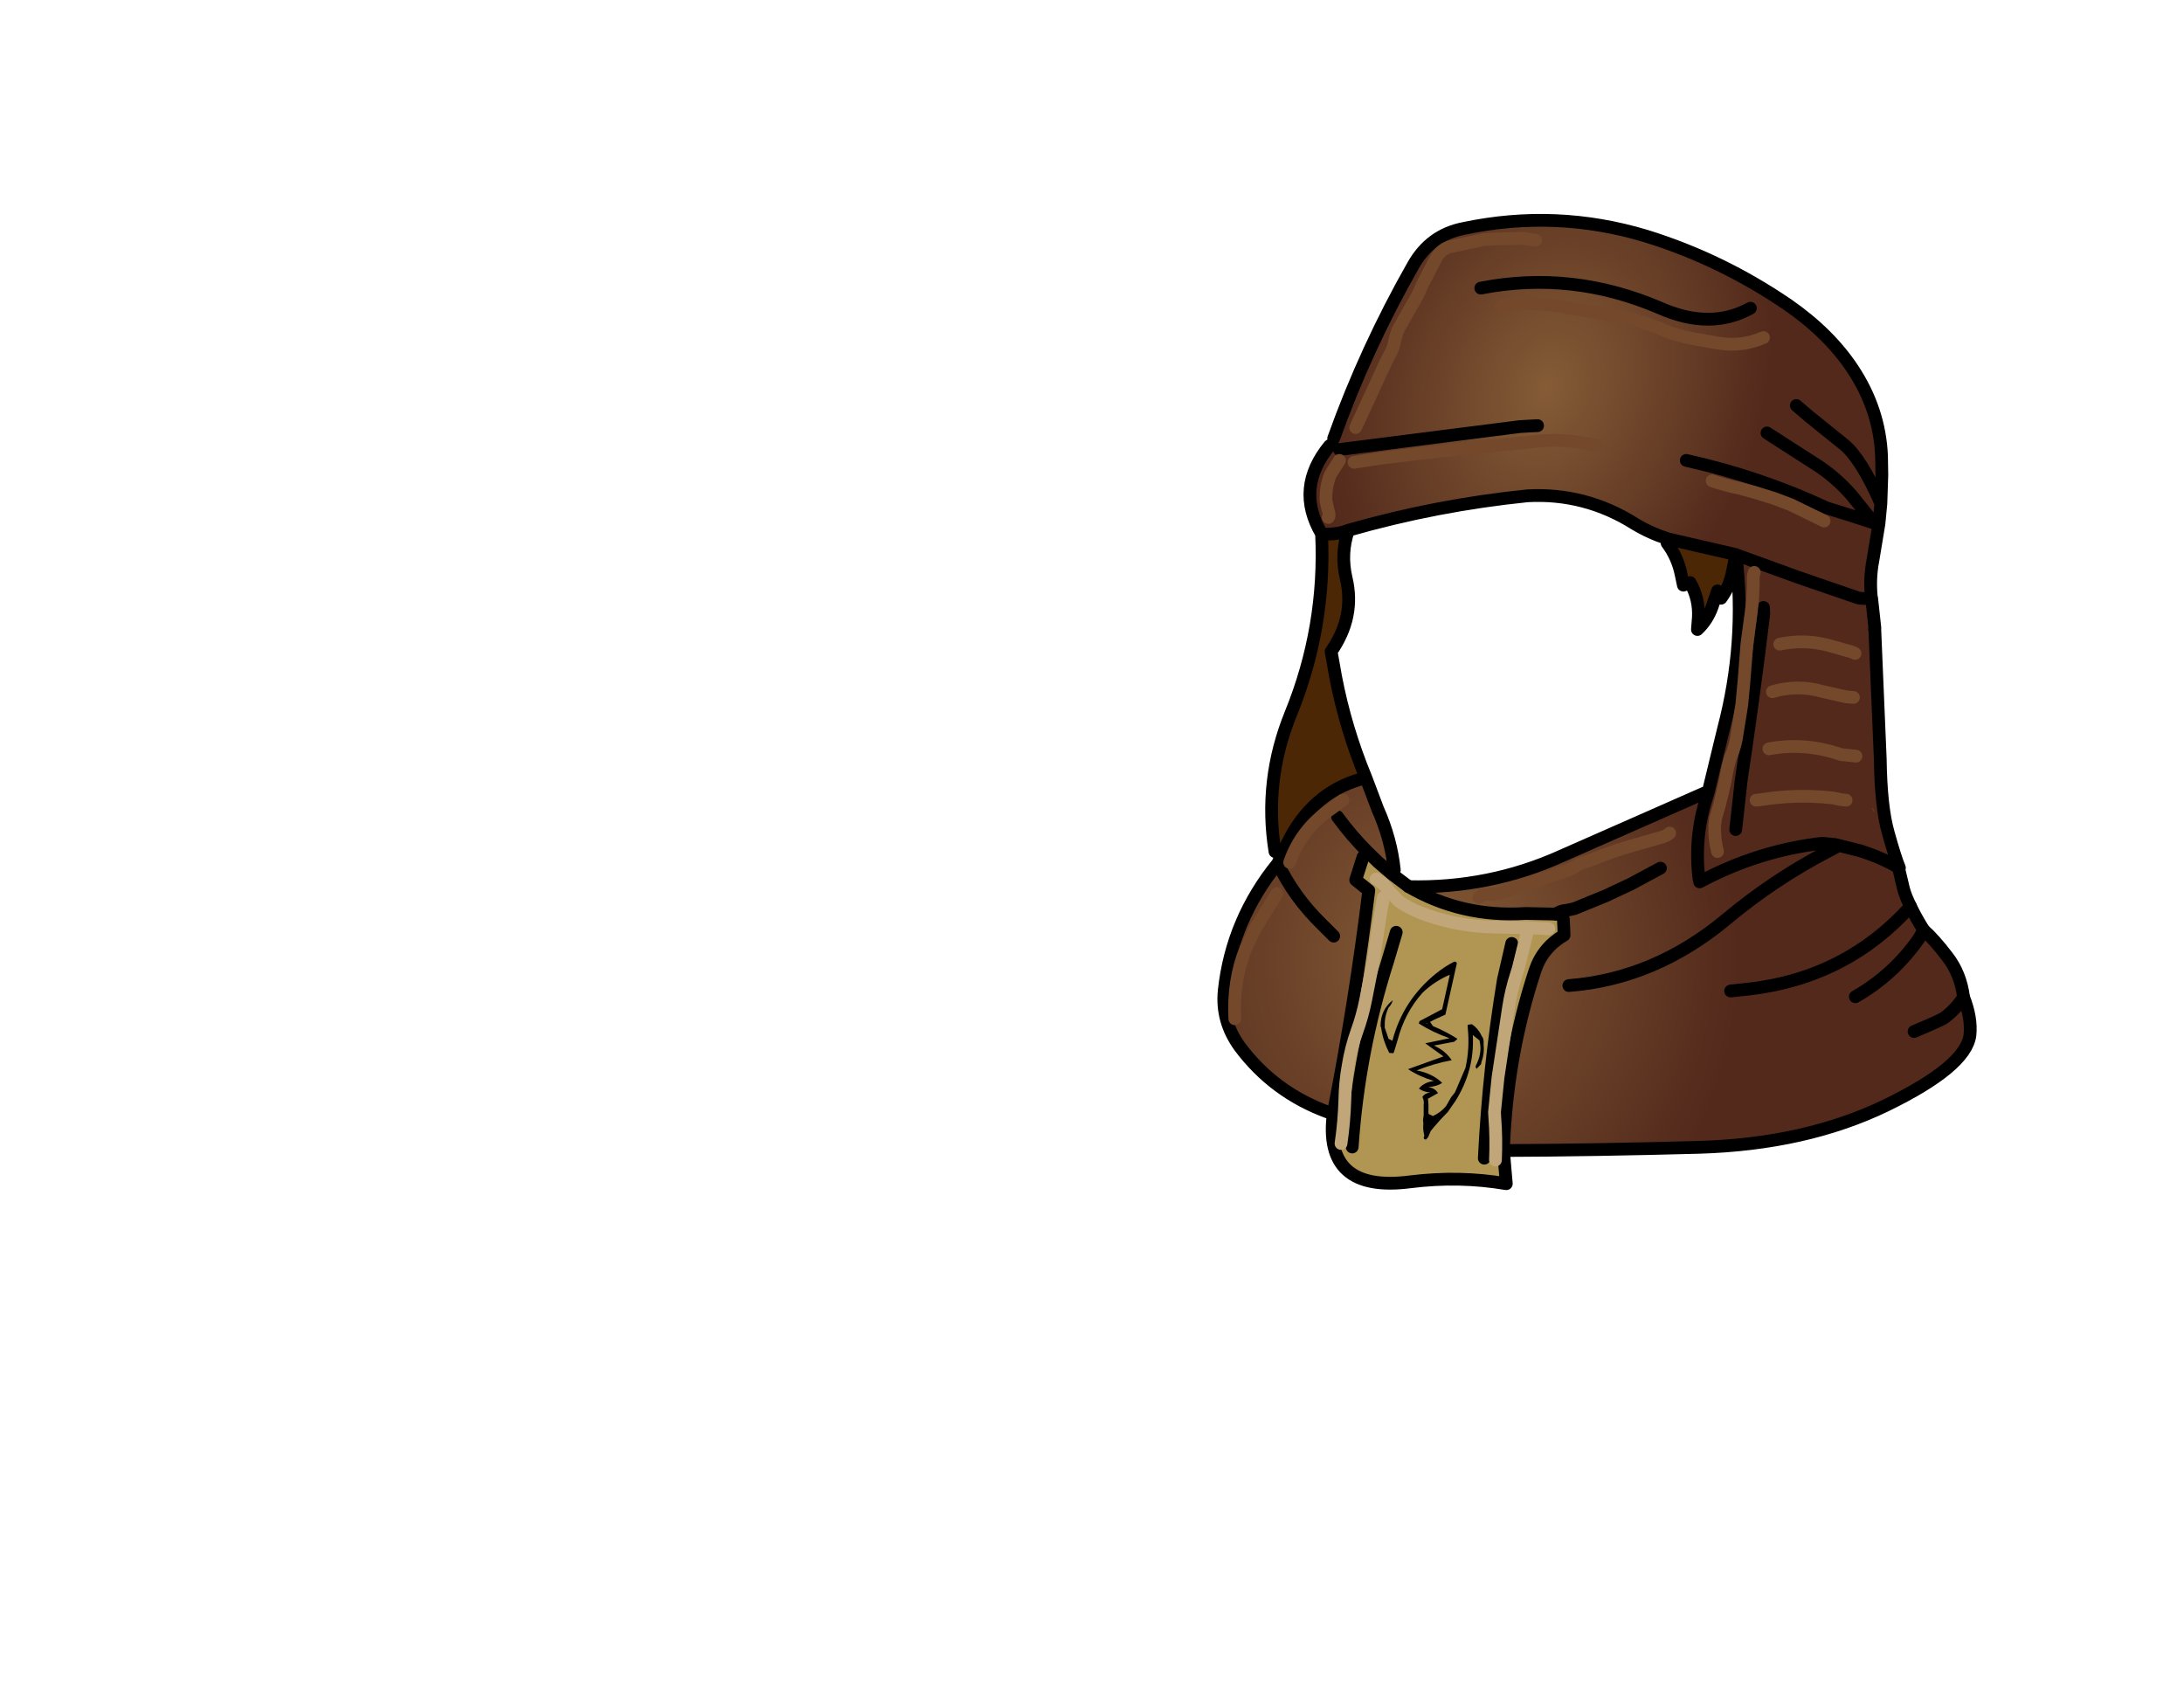 <?xml version="1.0" encoding="UTF-8" standalone="no"?>
<svg xmlns:xlink="http://www.w3.org/1999/xlink" xmlns="http://www.w3.org/2000/svg" height="264.15px" width="342.25px">
  <g transform="matrix(1.0, 0.0, 0.0, 1.0, 243.25, 83.7)">
    <g data-characterId="1156" height="151.95" transform="matrix(1.0, 0.0, 0.0, 1.0, -51.95, -49.65)" width="117.95" xlink:href="#shape0">
      <g id="shape0" transform="matrix(1.0, 0.0, 0.0, 1.0, 51.95, 49.65)">
        <path d="M-42.35 50.1 L-43.45 49.75 Q-45.25 38.65 -40.95 28.1 -35.45 14.55 -36.15 -0.05 L-35.15 0.0 Q-33.45 0.0 -31.95 -0.6 -33.2 3.0 -32.3 6.9 -30.85 12.95 -34.65 18.4 L-33.95 22.35 Q-32.4 30.45 -29.2 38.2 -36.95 40.05 -41.0 47.45 L-42.35 50.1 M-34.9 -13.85 L-34.5 -14.1 -33.35 -13.25 -34.9 -13.85 M23.8 40.6 L23.85 40.6 24.15 41.4 23.8 40.6 M28.75 3.45 L28.1 6.5 Q27.65 8.4 26.45 10.05 L25.9 8.9 25.05 11.4 Q24.3 13.5 22.75 14.95 L22.9 13.05 Q23.05 10.1 21.6 7.6 L20.55 8.0 20.2 6.35 Q19.65 3.6 18.0 1.4 L18.15 0.75 28.75 3.2 28.75 3.45 M44.35 48.65 L44.3 49.15 43.05 49.8 42.3 48.45 44.35 48.65 M23.2 54.45 L23.1 54.5 23.0 54.05 23.2 54.45" fill="#4b2705" fill-rule="evenodd" stroke="none"/>
        <path d="M42.6 -2.05 L37.4 -4.6 34.75 -5.6 31.7 -6.55 29.3 -7.2 Q27.05 -7.65 25.05 -8.35 27.05 -7.65 29.3 -7.2 L31.7 -6.55 34.75 -5.6 37.4 -4.6 42.6 -2.05 M33.1 -30.8 Q29.75 -29.35 26.2 -29.9 L21.9 -30.65 Q19.55 -31.05 17.4 -32.0 12.9 -33.9 8.05 -34.55 L2.05 -35.55 Q-3.05 -36.6 -8.05 -35.7 -3.05 -36.6 2.05 -35.55 L8.05 -34.55 Q12.9 -33.9 17.4 -32.0 19.55 -31.05 21.9 -30.65 L26.2 -29.9 Q29.75 -29.35 33.1 -30.8 M38.25 -20.15 L40.3 -18.4 45.7 -14.05 Q48.4 -11.85 51.5 -4.8 48.4 -11.85 45.7 -14.05 L40.3 -18.4 38.25 -20.15 M-34.25 -15.0 Q-29.2 -29.1 -21.8 -42.1 -19.1 -46.9 -13.85 -47.9 0.6 -50.95 14.7 -46.7 26.5 -43.05 36.9 -35.95 43.4 -31.45 47.1 -25.85 51.3 -19.5 51.6 -12.25 L51.65 -9.25 51.5 -4.8 51.2 -1.65 50.25 4.1 Q49.7 6.95 50.0 9.9 L48.7 10.1 50.05 10.05 50.55 14.65 50.5 14.85 50.55 15.05 51.4 35.2 Q51.5 42.75 52.65 46.8 53.75 50.75 54.4 52.3 53.45 50.95 54.25 52.25 51.85 50.8 48.35 49.65 L44.35 48.65 42.3 48.45 Q32.3 49.6 23.2 54.45 L23.0 54.05 Q22.2 47.6 24.15 41.4 L24.45 40.4 26.85 30.5 Q30.4 17.0 28.8 3.35 L28.85 3.25 28.75 3.2 18.15 0.75 Q15.35 -0.15 12.95 -1.6 5.2 -6.5 -3.9 -6.0 -18.15 -4.55 -31.95 -0.6 -33.45 0.0 -35.15 0.0 L-36.15 -0.05 Q-40.35 -7.2 -34.9 -13.85 L-33.35 -13.25 -34.5 -14.1 -34.25 -15.0 M33.65 -15.85 L41.35 -10.9 Q44.35 -9.0 46.9 -6.1 L50.4 -1.75 46.7 -2.95 43.0 -4.1 Q32.5 -9.0 21.0 -11.55 32.5 -9.0 43.0 -4.1 L46.7 -2.95 50.4 -1.75 46.9 -6.1 Q44.35 -9.0 41.35 -10.9 L33.65 -15.85 M31.05 -35.4 Q24.8 -31.95 16.95 -35.4 3.15 -41.35 -11.2 -38.55 3.15 -41.35 16.95 -35.4 24.8 -31.95 31.05 -35.4 M-2.6 -46.05 L-4.6 -46.35 -8.9 -46.25 -10.65 -46.15 -16.15 -45.0 Q-17.45 -44.55 -18.2 -43.25 L-20.35 -39.1 -20.8 -38.05 -21.25 -37.15 -24.2 -31.95 -24.65 -30.5 Q-24.8 -29.3 -25.4 -28.25 L-26.05 -27.0 -30.8 -16.7 -26.05 -27.0 -25.4 -28.25 Q-24.8 -29.3 -24.65 -30.5 L-24.2 -31.95 -21.25 -37.15 -20.8 -38.05 -20.35 -39.1 -18.2 -43.25 Q-17.45 -44.55 -16.15 -45.0 L-10.65 -46.15 -8.9 -46.25 -4.6 -46.35 -2.6 -46.05 M-2.3 -17.0 L-5.05 -16.85 -33.35 -13.25 -5.05 -16.85 -2.3 -17.0 M6.9 -13.85 Q1.6 -15.2 -3.75 -14.4 L-11.2 -13.65 -20.7 -12.65 -26.8 -11.9 -31.05 -11.25 -26.8 -11.9 -20.7 -12.65 -11.2 -13.65 -3.75 -14.4 Q1.6 -15.2 6.9 -13.85 M-33.35 -11.55 L-34.75 -9.35 Q-35.55 -7.4 -35.45 -5.2 L-35.15 -3.85 Q-34.8 -2.8 -35.1 -2.6 -34.8 -2.8 -35.15 -3.85 L-35.45 -5.2 Q-35.55 -7.4 -34.75 -9.35 L-33.35 -11.55 M48.7 10.1 L47.95 10.0 38.35 6.7 28.85 3.25 38.35 6.7 47.95 10.0 48.7 10.1 M47.45 18.7 L46.9 18.45 44.05 17.65 Q39.85 16.35 35.65 17.25 39.85 16.35 44.05 17.65 L46.9 18.45 47.45 18.7 M46.05 41.7 L45.2 41.6 44.0 41.35 Q38.2 40.7 32.5 41.65 L31.95 41.7 32.5 41.65 Q38.2 40.7 44.0 41.35 L45.2 41.6 46.05 41.7 M47.2 25.6 L46.05 25.5 42.3 24.65 Q38.4 23.55 34.5 24.7 38.4 23.55 42.3 24.65 L46.05 25.5 47.2 25.6 M33.95 33.65 Q39.6 32.6 45.25 34.55 L47.6 34.8 45.25 34.55 Q39.6 32.6 33.95 33.65 M50.2 43.0 L50.2 43.05 50.5 43.7 50.2 43.0 M31.65 6.0 L31.5 6.6 31.5 8.05 31.4 10.35 31.2 12.05 30.5 17.25 30.1 22.4 30.0 23.55 29.7 26.75 29.2 29.85 29.0 31.1 Q28.75 33.2 27.9 35.1 L27.5 36.55 Q26.8 40.6 25.6 44.55 L25.45 45.7 Q25.4 47.85 25.9 49.75 25.4 47.85 25.45 45.7 L25.6 44.55 Q26.8 40.6 27.5 36.55 L27.9 35.1 Q28.75 33.2 29.0 31.1 L29.2 29.85 29.7 26.75 30.0 23.55 30.1 22.4 30.5 17.25 31.2 12.05 31.4 10.35 31.5 8.05 31.5 6.6 31.65 6.0 M33.1 11.5 L33.15 12.5 Q31.55 25.7 29.55 39.0 31.55 25.7 33.15 12.5 L33.1 11.5 M29.55 39.0 L29.35 39.05 29.5 39.05 29.55 39.1 29.55 39.0 M28.75 46.3 L29.55 39.1 28.75 46.3" fill="url(#gradient0)" fill-rule="evenodd" stroke="none"/>
        <path d="M54.25 52.25 L55.05 55.6 Q55.35 56.75 56.15 58.35 56.9 59.95 58.2 62.05 59.8 63.45 61.9 66.2 64.0 68.9 64.45 72.55 65.75 75.85 65.45 78.55 64.8 83.45 52.25 89.55 39.7 95.6 23.05 96.1 6.4 96.55 -7.65 96.6 -7.15 81.9 -2.7 68.4 -1.5 64.8 1.85 62.85 L1.75 60.4 1.15 59.55 0.6 59.55 -4.2 59.45 Q-14.15 60.1 -22.5 55.25 -9.85 55.55 1.45 50.45 L23.8 40.6 24.15 41.4 Q22.2 47.6 23.0 54.05 L23.1 54.5 23.2 54.45 Q32.3 49.6 42.3 48.45 L43.05 49.8 44.3 49.15 44.35 48.65 48.35 49.65 Q51.85 50.8 54.25 52.25 M-34.3 90.7 L-35.1 90.6 Q-43.6 87.5 -48.95 80.35 -51.9 76.3 -51.4 71.5 -50.2 60.45 -43.0 51.6 L-42.35 50.1 -41.0 47.45 Q-36.95 40.05 -29.2 38.2 L-27.35 43.1 Q-25.25 47.8 -24.75 52.65 L-25.15 53.25 -25.2 53.2 -27.3 51.4 -28.9 49.85 -29.65 50.6 -30.8 54.2 -28.75 55.85 Q-30.9 73.35 -34.3 90.7 M18.4 46.85 Q17.95 47.3 17.0 47.55 L13.85 48.45 12.6 48.8 Q9.45 49.7 6.4 50.95 L5.4 51.3 Q4.4 51.55 3.5 52.15 L2.85 52.5 0.65 53.3 -0.35 53.65 -1.95 54.2 -3.8 54.75 -8.35 56.35 -9.7 56.5 Q-10.75 56.25 -11.5 56.95 -10.75 56.25 -9.7 56.5 L-8.35 56.35 -3.8 54.75 -1.95 54.2 -0.35 53.65 0.65 53.3 2.85 52.5 3.5 52.15 Q4.4 51.55 5.4 51.3 L6.4 50.95 Q9.45 49.7 12.6 48.8 L13.85 48.45 17.0 47.55 Q17.95 47.3 18.4 46.85 M-43.15 56.35 L-46.55 61.85 -48.05 65.0 Q-50.05 70.0 -49.75 75.95 -50.05 70.0 -48.05 65.0 L-46.55 61.85 -43.15 56.35 M-32.8 41.7 L-34.8 43.15 Q-39.4 46.35 -41.15 51.45 -39.4 46.35 -34.8 43.15 L-32.8 41.7 M-34.25 63.0 L-36.15 61.1 Q-40.5 56.85 -43.0 51.6 -40.5 56.85 -36.15 61.1 L-34.25 63.0 M16.95 52.35 L12.3 54.85 8.35 56.7 3.45 58.7 2.3 58.95 Q1.25 59.0 0.6 59.55 1.25 59.0 2.3 58.95 L3.45 58.7 8.35 56.7 12.3 54.85 16.95 52.35 M-33.65 44.3 Q-31.5 47.25 -28.9 49.85 -31.5 47.25 -33.65 44.3 M27.95 71.6 L30.8 71.3 Q46.05 69.55 56.15 58.35 46.05 69.55 30.8 71.3 L27.95 71.6 M2.6 70.75 Q16.1 69.7 27.35 60.3 34.65 54.2 43.05 49.8 34.65 54.2 27.35 60.3 16.1 69.7 2.6 70.75 M56.7 77.95 Q61.0 76.15 61.5 75.75 63.35 74.35 64.45 72.55 63.35 74.35 61.5 75.75 61.0 76.15 56.7 77.95 M47.5 72.5 Q53.45 69.1 57.45 63.4 L58.2 62.05 57.45 63.4 Q53.45 69.1 47.5 72.5" fill="url(#gradient1)" fill-rule="evenodd" stroke="none"/>
        <path d="M-7.65 96.6 L-7.2 101.8 Q-14.55 100.55 -22.2 101.5 -36.0 103.3 -34.3 90.7 -30.9 73.35 -28.75 55.85 L-30.8 54.2 -29.65 50.6 -28.9 49.85 -27.3 51.4 -25.2 53.2 -25.15 53.25 -22.5 55.25 Q-14.15 60.1 -4.2 59.45 L0.6 59.55 1.15 59.55 1.75 60.4 1.85 62.85 Q-1.5 64.8 -2.7 68.4 -7.15 81.9 -7.65 96.6 M-0.55 61.85 L-3.75 61.7 -8.05 61.6 Q-14.05 61.65 -19.55 59.75 -22.15 58.85 -23.95 57.6 L-25.5 56.05 Q-26.4 54.65 -27.6 54.05 -26.4 54.65 -25.5 56.05 L-23.95 57.6 Q-22.15 58.85 -19.55 59.75 -14.05 61.65 -8.05 61.6 L-3.75 61.7 -0.55 61.85 M-6.35 64.15 L-7.65 69.8 Q-9.95 83.75 -10.65 97.8 -9.95 83.75 -7.65 69.8 L-6.35 64.15 M-3.75 61.7 L-5.35 68.15 -5.6 68.95 Q-6.45 71.55 -6.85 74.2 L-8.5 85.15 -9.05 90.6 -9.0 91.45 Q-8.75 94.65 -8.9 98.1 -8.75 94.65 -9.0 91.45 L-9.05 90.6 -8.5 85.15 -6.85 74.2 Q-6.45 71.55 -5.6 68.95 L-5.35 68.15 -3.75 61.7 M-26.45 56.95 L-27.05 60.4 -28.05 66.95 -29.25 73.05 Q-29.75 75.55 -30.6 77.9 -31.55 80.55 -32.0 83.4 -32.45 85.9 -32.5 88.6 -32.6 92.1 -33.1 95.5 -32.6 92.1 -32.5 88.6 -32.45 85.9 -32.0 83.4 -31.55 80.55 -30.6 77.9 -29.75 75.55 -29.25 73.05 L-28.05 66.95 -27.05 60.4 -26.45 56.95 M-24.45 62.4 L-25.8 66.95 Q-30.35 81.25 -31.35 96.05 -30.35 81.25 -25.8 66.95 L-24.45 62.4" fill="#b09553" fill-rule="evenodd" stroke="none"/>
        <path d="M-25.15 53.25 L-22.5 55.25 Q-14.15 60.1 -4.2 59.45 L0.6 59.55 1.15 59.55 M-25.15 53.25 L-25.2 53.2 -27.3 51.4 -28.9 49.85 Q-31.5 47.25 -33.65 44.3 M56.15 58.35 Q46.05 69.55 30.8 71.3 L27.95 71.6 M58.2 62.05 L57.45 63.4 Q53.45 69.1 47.5 72.5 M64.45 72.55 Q63.35 74.35 61.5 75.75 61.0 76.15 56.7 77.95" fill="none" stroke="#000000" stroke-linecap="round" stroke-linejoin="round" stroke-width="2.0"/>
        <path d="M51.5 -4.8 Q48.4 -11.85 45.7 -14.05 L40.3 -18.4 38.25 -20.15 M-34.25 -15.0 Q-29.2 -29.1 -21.8 -42.1 -19.1 -46.9 -13.85 -47.9 0.6 -50.95 14.7 -46.7 26.5 -43.05 36.9 -35.95 43.4 -31.45 47.1 -25.85 51.3 -19.5 51.6 -12.25 L51.65 -9.25 51.5 -4.8 51.2 -1.65 50.25 4.1 Q49.7 6.95 50.0 9.9 L50.05 10.05 50.55 14.65 50.55 15.05 51.4 35.2 Q51.5 42.75 52.65 46.8 53.75 50.75 54.4 52.3 L54.25 52.25 55.05 55.6 Q55.35 56.75 56.15 58.35 56.9 59.95 58.2 62.05 59.8 63.45 61.9 66.2 64.0 68.9 64.45 72.55 65.75 75.85 65.45 78.55 64.8 83.45 52.25 89.55 39.7 95.6 23.05 96.1 6.4 96.55 -7.65 96.6 L-7.2 101.8 Q-14.55 100.55 -22.2 101.5 -36.0 103.3 -34.3 90.7 -30.9 73.35 -28.75 55.85 L-30.8 54.2 -29.65 50.6 M-35.1 90.6 Q-43.6 87.5 -48.95 80.35 -51.9 76.3 -51.4 71.5 -50.2 60.45 -43.0 51.6 L-42.35 50.1 -41.0 47.45 Q-36.95 40.05 -29.2 38.2 L-27.35 43.1 Q-25.25 47.8 -24.75 52.65 M-43.45 49.75 Q-45.25 38.65 -40.95 28.1 -35.45 14.55 -36.15 -0.05 -40.35 -7.2 -34.9 -13.85 L-34.5 -14.1 M-11.2 -38.55 Q3.15 -41.35 16.95 -35.4 24.8 -31.95 31.05 -35.4 M21.0 -11.55 Q32.5 -9.0 43.0 -4.1 L46.7 -2.95 50.4 -1.75 46.9 -6.1 Q44.35 -9.0 41.35 -10.9 L33.65 -15.85 M-33.35 -13.25 L-5.05 -16.85 -2.3 -17.0 M18.15 0.75 Q15.35 -0.15 12.95 -1.6 5.2 -6.5 -3.9 -6.0 -18.15 -4.55 -31.95 -0.6 -33.2 3.0 -32.3 6.9 -30.85 12.95 -34.65 18.4 L-33.95 22.35 Q-32.4 30.45 -29.2 38.2 M-22.5 55.25 Q-9.85 55.55 1.45 50.45 L23.8 40.6 23.85 40.6 24.45 40.4 26.85 30.5 Q30.4 17.0 28.8 3.35 L28.75 3.45 28.1 6.5 Q27.65 8.4 26.45 10.05 L25.9 8.9 25.05 11.4 Q24.3 13.5 22.75 14.95 L22.9 13.05 Q23.05 10.1 21.6 7.6 L20.55 8.0 20.2 6.35 Q19.65 3.6 18.0 1.4 M18.15 0.75 L28.75 3.2 28.85 3.25 38.35 6.7 47.95 10.0 48.7 10.1 50.05 10.05 M-10.65 97.8 Q-9.95 83.75 -7.65 69.8 L-6.35 64.15 M-31.35 96.05 Q-30.35 81.25 -25.8 66.95 L-24.45 62.4 M-43.0 51.6 Q-40.5 56.85 -36.15 61.1 L-34.25 63.0 M1.75 60.4 L1.85 62.85 Q-1.5 64.8 -2.7 68.4 -7.15 81.9 -7.65 96.6 M0.6 59.55 Q1.25 59.0 2.3 58.95 L3.45 58.7 8.35 56.7 12.3 54.85 16.95 52.35 M50.55 14.65 L50.5 14.85 50.55 15.05 M44.35 48.65 L42.3 48.45 Q32.3 49.6 23.2 54.45 L23.1 54.5 23.0 54.05 Q22.2 47.6 24.15 41.4 L24.45 40.4 M43.05 49.8 L44.3 49.15 M28.75 3.45 L28.75 3.2 M29.55 39.0 Q31.55 25.7 33.15 12.5 L33.1 11.5 M29.55 39.1 L28.75 46.3 M43.05 49.8 Q34.65 54.2 27.35 60.3 16.1 69.7 2.6 70.75 M54.25 52.25 Q51.85 50.8 48.35 49.65 L44.35 48.65 M54.4 52.3 Q53.45 50.95 54.25 52.25 M-31.95 -0.6 Q-33.45 0.0 -35.15 0.0 L-36.15 -0.05" fill="none" stroke="#000000" stroke-linecap="round" stroke-linejoin="round" stroke-width="2.0"/>
        <path d="M-8.05 -35.7 Q-3.05 -36.6 2.05 -35.55 L8.05 -34.55 Q12.9 -33.9 17.4 -32.0 19.55 -31.05 21.9 -30.65 L26.2 -29.9 Q29.75 -29.35 33.1 -30.8 M25.05 -8.35 Q27.05 -7.65 29.3 -7.2 L31.7 -6.55 34.75 -5.6 37.4 -4.6 42.6 -2.05 M-30.8 -16.7 L-26.05 -27.0 -25.4 -28.25 Q-24.8 -29.3 -24.65 -30.5 L-24.2 -31.95 -21.25 -37.15 -20.8 -38.05 -20.35 -39.1 -18.2 -43.25 Q-17.45 -44.55 -16.15 -45.0 L-10.65 -46.15 -8.9 -46.25 -4.6 -46.35 -2.6 -46.05 M-35.1 -2.6 Q-34.8 -2.8 -35.15 -3.85 L-35.45 -5.2 Q-35.55 -7.4 -34.75 -9.35 L-33.35 -11.55 M-31.05 -11.25 L-26.8 -11.9 -20.7 -12.65 -11.2 -13.65 -3.75 -14.4 Q1.6 -15.2 6.9 -13.85 M-41.15 51.45 Q-39.4 46.35 -34.8 43.15 L-32.8 41.7 M-49.75 75.95 Q-50.05 70.0 -48.05 65.0 L-46.55 61.85 -43.15 56.35 M-11.5 56.95 Q-10.75 56.25 -9.7 56.5 L-8.35 56.35 -3.8 54.75 -1.95 54.2 -0.35 53.65 0.65 53.3 2.85 52.5 3.5 52.15 Q4.4 51.55 5.4 51.3 L6.4 50.95 Q9.45 49.7 12.6 48.8 L13.85 48.45 17.0 47.55 Q17.95 47.3 18.4 46.85 M35.65 17.25 Q39.85 16.35 44.05 17.65 L46.9 18.45 47.45 18.7 M47.6 34.8 L45.25 34.55 Q39.6 32.6 33.95 33.65 M34.5 24.7 Q38.4 23.55 42.3 24.65 L46.05 25.5 47.2 25.6 M31.95 41.7 L32.5 41.65 Q38.2 40.7 44.0 41.35 L45.2 41.6 46.05 41.7 M25.9 49.75 Q25.4 47.85 25.45 45.7 L25.6 44.55 Q26.8 40.6 27.5 36.55 L27.9 35.1 Q28.75 33.2 29.0 31.1 L29.2 29.85 29.7 26.75 30.0 23.55 30.1 22.4 30.5 17.25 31.2 12.05 31.4 10.35 31.5 8.05 31.5 6.6 31.65 6.0" fill="none" stroke="#73482b" stroke-linecap="round" stroke-linejoin="round" stroke-width="2.0"/>
        <path d="M-27.6 54.05 Q-26.4 54.65 -25.5 56.05 L-23.95 57.6 Q-22.15 58.85 -19.55 59.75 -14.05 61.65 -8.05 61.6 L-3.75 61.7 -0.55 61.85 M-8.9 98.1 Q-8.75 94.65 -9.0 91.45 L-9.05 90.6 -8.5 85.15 -6.85 74.2 Q-6.45 71.55 -5.6 68.95 L-5.35 68.15 -3.75 61.7 M-33.1 95.5 Q-32.6 92.1 -32.5 88.6 -32.45 85.9 -32.0 83.4 -31.55 80.55 -30.6 77.9 -29.75 75.55 -29.25 73.05 L-28.05 66.95 -27.05 60.4 -26.45 56.95" fill="none" stroke="#c1a679" stroke-linecap="round" stroke-linejoin="round" stroke-width="2.0"/>
        <path d="M-14.95 67.25 L-16.7 75.1 -16.75 75.3 -18.6 76.15 -19.15 76.45 -18.7 77.1 Q-16.65 77.95 -14.85 79.1 L-15.35 79.55 -18.55 80.15 Q-16.75 80.95 -15.75 82.45 -18.5 82.95 -21.25 84.05 -18.8 84.5 -17.25 86.0 -18.15 86.6 -19.45 86.65 -18.4 86.8 -17.9 87.6 L-19.5 88.5 -19.45 88.7 -19.4 89.4 -19.4 90.85 -18.7 91.2 Q-17.5 90.65 -16.65 89.65 L-15.85 88.25 -15.25 87.5 -13.6 83.65 Q-12.9 80.55 -13.25 77.3 L-13.25 76.9 -12.6 76.8 Q-11.7 77.4 -11.15 78.45 L-11.1 78.6 Q-10.7 79.05 -10.75 79.75 L-10.75 80.05 Q-10.6 81.4 -11.1 82.75 L-11.15 83.05 -11.85 83.8 -12.0 83.55 -12.0 83.35 Q-11.05 81.55 -11.3 79.9 L-11.4 79.35 -12.45 78.5 Q-12.15 84.0 -15.15 88.8 L-15.95 89.95 -16.35 90.55 -16.4 90.6 -16.65 90.85 -17.6 91.85 -18.6 93.0 -19.05 93.55 -19.45 94.5 -19.75 94.85 Q-20.05 94.95 -20.15 94.6 L-20.1 94.45 -20.05 94.25 Q-20.3 93.3 -20.2 92.35 L-20.25 91.8 -20.15 91.05 -20.15 89.45 Q-20.05 88.8 -20.35 88.2 -19.95 87.6 -19.1 87.5 -20.1 87.45 -20.9 86.9 -20.1 85.9 -18.55 85.7 -20.85 85.0 -22.6 83.85 L-17.05 81.85 -19.9 79.8 -16.1 79.0 Q-18.7 78.1 -20.9 76.7 L-20.85 76.45 -20.75 76.3 -17.25 74.45 -16.05 69.05 Q-18.5 70.1 -20.35 71.9 -23.15 75.05 -24.25 79.35 L-24.8 81.15 -24.9 81.35 -25.55 81.3 Q-26.5 79.45 -26.8 77.45 L-26.8 77.35 -26.9 77.15 -26.9 77.05 Q-26.9 74.55 -25.0 73.05 -25.15 73.7 -25.65 74.2 L-25.8 74.55 -25.85 74.65 Q-26.3 75.85 -26.25 77.1 L-26.25 77.35 -25.65 79.1 -25.05 79.4 Q-23.4 73.05 -18.2 68.85 -16.85 67.75 -15.35 67.0 -15.1 67.0 -15.0 67.15 L-14.95 67.25 M-19.6 76.65 L-19.75 76.7 -19.6 76.75 -19.6 76.65" fill="#000000" fill-rule="evenodd" stroke="none"/>
      </g>
    </g>
  </g>
  <defs>
    <radialGradient cx="0" cy="0" gradientTransform="matrix(0.039, 0.013, -0.018, 0.052, -0.85, -22.75)" gradientUnits="userSpaceOnUse" id="gradient0" r="819.2" spreadMethod="pad">
      <stop offset="0.0" stop-color="#855c36"/>
      <stop offset="1.0" stop-color="#52291b"/>
    </radialGradient>
    <radialGradient cx="0" cy="0" gradientTransform="matrix(0.059, 0.0, 0.0, 0.066, -19.0, 67.0)" gradientUnits="userSpaceOnUse" id="gradient1" r="819.2" spreadMethod="pad">
      <stop offset="0.0" stop-color="#855c36"/>
      <stop offset="1.0" stop-color="#52291b"/>
    </radialGradient>
  </defs>
</svg>
